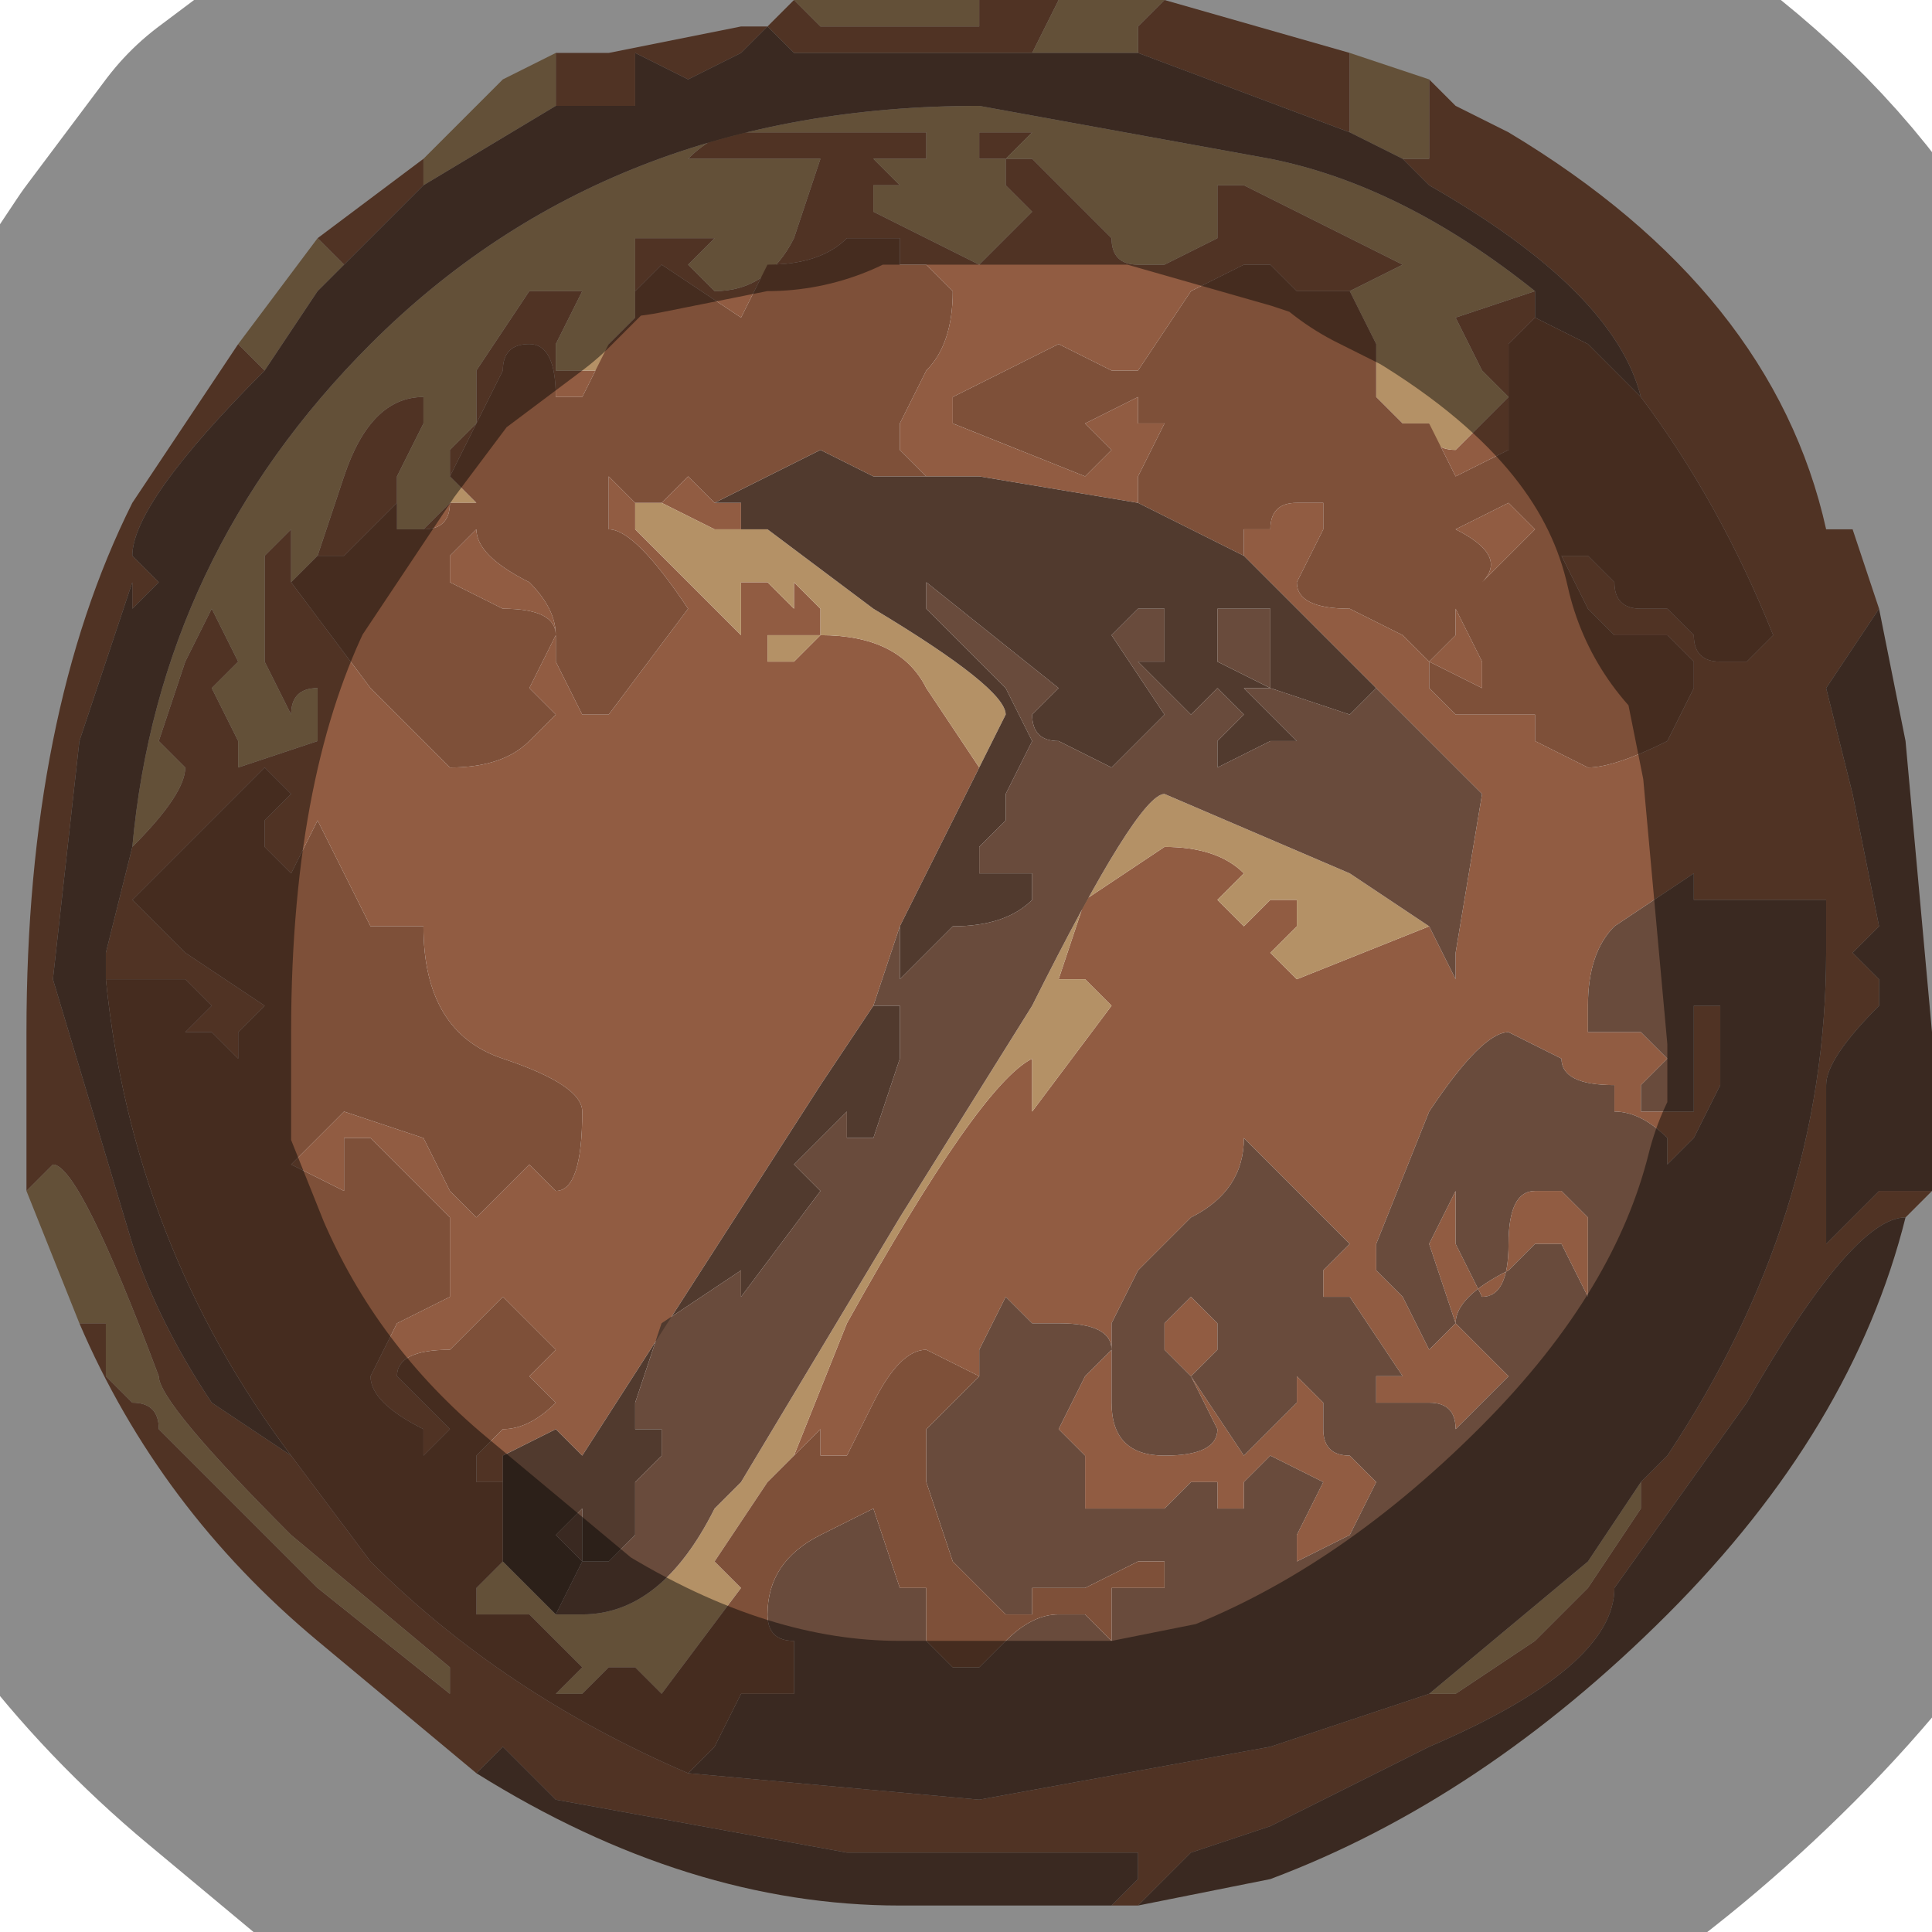 <?xml version="1.0" encoding="UTF-8" standalone="no"?>
<svg xmlns:xlink="http://www.w3.org/1999/xlink" height="3.65px" width="3.65px" xmlns="http://www.w3.org/2000/svg">
  <g transform="matrix(1.0, 0.0, 0.0, 1.0, 1.85, 1.8)">
    <path d="M0.3 -1.7 L0.3 -1.75 0.35 -1.8 0.7 -1.7 0.7 -1.55 0.3 -1.7 M0.15 -1.8 L0.1 -1.7 -0.2 -1.7 -0.25 -1.7 -0.35 -1.7 -0.4 -1.75 -0.45 -1.7 Q-0.55 -1.65 -0.55 -1.65 L-0.65 -1.7 -0.65 -1.6 -0.75 -1.6 -0.8 -1.6 -0.8 -1.7 -0.7 -1.7 -0.45 -1.75 -0.4 -1.75 -0.35 -1.8 -0.3 -1.75 -0.25 -1.75 -0.15 -1.75 -0.05 -1.75 0.0 -1.75 0.0 -1.8 0.15 -1.8 M-0.65 -1.25 L-0.65 -1.35 -0.6 -1.35 -0.5 -1.35 -0.55 -1.3 -0.5 -1.25 Q-0.4 -1.25 -0.35 -1.35 L-0.3 -1.5 -0.35 -1.5 -0.4 -1.5 -0.55 -1.5 -0.55 -1.5 Q-0.5 -1.55 -0.45 -1.55 L-0.3 -1.55 -0.2 -1.55 -0.1 -1.55 -0.1 -1.5 -0.2 -1.5 -0.15 -1.45 -0.2 -1.45 -0.2 -1.4 0.0 -1.3 0.1 -1.4 0.1 -1.4 0.05 -1.45 0.05 -1.5 0.0 -1.5 0.0 -1.55 0.05 -1.55 0.1 -1.55 0.05 -1.5 Q0.05 -1.5 0.1 -1.5 L0.2 -1.4 0.25 -1.35 Q0.25 -1.3 0.3 -1.3 L0.35 -1.3 0.45 -1.35 0.45 -1.45 0.5 -1.45 0.8 -1.3 0.8 -1.3 0.7 -1.25 0.7 -1.25 0.6 -1.25 0.55 -1.3 0.5 -1.3 0.4 -1.25 0.3 -1.1 0.25 -1.1 0.15 -1.15 -0.05 -1.05 -0.05 -1.0 0.2 -0.9 0.25 -0.95 0.2 -1.0 0.3 -1.05 0.3 -1.0 0.35 -1.0 0.3 -0.9 0.3 -0.85 0.0 -0.9 -0.1 -0.9 -0.1 -0.9 -0.15 -0.95 -0.15 -1.0 -0.1 -1.1 Q-0.05 -1.15 -0.05 -1.25 L-0.1 -1.3 -0.15 -1.3 -0.15 -1.35 -0.25 -1.35 Q-0.3 -1.3 -0.4 -1.3 L-0.45 -1.2 -0.6 -1.3 -0.65 -1.25 M0.85 -1.0 Q0.85 -0.95 0.9 -0.95 L1.0 -1.05 0.95 -1.1 0.9 -1.2 1.05 -1.25 1.05 -1.2 1.0 -1.15 1.0 -0.95 0.9 -0.9 0.85 -1.0 0.85 -1.0 M-1.6 -0.2 Q-1.5 -0.3 -1.5 -0.35 L-1.55 -0.4 -1.5 -0.55 -1.45 -0.65 -1.4 -0.55 -1.4 -0.55 -1.45 -0.5 -1.4 -0.4 -1.4 -0.35 -1.25 -0.4 -1.25 -0.5 Q-1.3 -0.5 -1.3 -0.45 L-1.35 -0.55 -1.35 -0.75 -1.3 -0.8 -1.3 -0.7 -1.3 -0.7 -1.15 -0.5 -1.05 -0.4 -1.0 -0.35 Q-0.9 -0.35 -0.85 -0.4 L-0.8 -0.45 -0.85 -0.5 -0.8 -0.6 Q-0.8 -0.65 -0.9 -0.65 L-1.0 -0.7 -1.0 -0.75 -0.95 -0.8 Q-0.95 -0.75 -0.85 -0.7 -0.8 -0.65 -0.8 -0.6 L-0.8 -0.55 -0.75 -0.45 -0.7 -0.45 -0.55 -0.65 Q-0.65 -0.8 -0.7 -0.8 L-0.7 -0.9 -0.65 -0.85 -0.65 -0.85 -0.65 -0.8 -0.45 -0.6 -0.45 -0.65 -0.45 -0.7 -0.4 -0.7 -0.35 -0.65 -0.35 -0.7 -0.3 -0.65 -0.3 -0.6 -0.4 -0.6 -0.4 -0.55 -0.35 -0.55 Q-0.35 -0.55 -0.3 -0.6 L-0.3 -0.6 Q-0.15 -0.6 -0.1 -0.5 L0.0 -0.35 -0.15 -0.05 -0.2 0.1 -0.3 0.25 -0.75 0.95 -0.8 0.9 -0.9 0.95 -0.9 1.0 -0.95 1.0 -0.95 0.95 -0.9 0.9 -0.9 0.9 Q-0.85 0.9 -0.8 0.85 L-0.85 0.8 -0.8 0.75 -0.85 0.7 -0.9 0.65 -0.95 0.7 -1.0 0.75 Q-1.1 0.75 -1.1 0.8 L-1.05 0.85 -1.0 0.9 -1.05 0.95 -1.05 0.9 Q-1.15 0.85 -1.15 0.8 L-1.1 0.7 -1.0 0.65 -1.0 0.55 -1.0 0.5 -1.15 0.35 -1.2 0.35 -1.2 0.45 -1.3 0.4 -1.25 0.35 -1.2 0.3 -1.05 0.35 -1.0 0.45 -0.95 0.5 -0.85 0.4 -0.8 0.45 Q-0.75 0.45 -0.75 0.3 -0.75 0.25 -0.9 0.2 -1.05 0.15 -1.05 -0.05 L-1.1 -0.05 -1.15 -0.05 -1.2 -0.15 -1.25 -0.25 -1.3 -0.15 -1.3 -0.15 Q-1.35 -0.2 -1.35 -0.2 L-1.35 -0.25 -1.3 -0.3 -1.35 -0.35 -1.45 -0.25 -1.55 -0.15 -1.6 -0.1 -1.5 0.0 -1.35 0.1 -1.4 0.15 -1.4 0.2 -1.45 0.15 -1.5 0.15 -1.45 0.1 -1.5 0.05 -1.55 0.05 -1.65 0.05 -1.65 0.0 -1.6 -0.2 M-1.25 -0.75 L-1.2 -0.9 Q-1.15 -1.05 -1.05 -1.05 L-1.05 -1.0 -1.1 -0.9 -1.1 -0.85 -1.1 -0.85 -1.2 -0.75 -1.25 -0.75 M-1.05 -0.8 L-1.0 -0.85 Q-1.0 -0.8 -1.05 -0.8 L-1.05 -0.8 M-1.0 -0.9 L-1.0 -0.95 -0.95 -1.0 -0.95 -1.05 -0.95 -1.1 -0.85 -1.25 -0.75 -1.25 -0.75 -1.25 -0.8 -1.15 -0.8 -1.1 -0.7 -1.1 -0.7 -1.15 -0.75 -1.05 -0.8 -1.05 Q-0.8 -1.15 -0.85 -1.15 -0.9 -1.15 -0.9 -1.1 L-0.95 -1.0 -1.0 -0.9 -1.0 -0.9 M0.85 -1.65 L0.9 -1.6 1.0 -1.55 Q1.5 -1.25 1.6 -0.8 L1.65 -0.8 1.7 -0.65 1.6 -0.5 1.65 -0.3 1.7 -0.05 1.65 0.0 1.7 0.05 1.7 0.1 Q1.6 0.2 1.6 0.25 L1.6 0.55 1.7 0.45 1.8 0.45 1.75 0.5 Q1.65 0.5 1.45 0.85 L1.2 1.2 Q1.2 1.35 0.85 1.5 L0.55 1.65 0.4 1.7 0.35 1.75 0.3 1.8 0.25 1.8 0.3 1.75 0.3 1.7 0.15 1.7 -0.05 1.7 -0.25 1.7 -0.8 1.6 -0.85 1.55 Q-0.9 1.5 -0.9 1.5 L-0.95 1.55 -1.25 1.3 Q-1.55 1.05 -1.7 0.7 L-1.7 0.7 -1.65 0.7 -1.65 0.8 -1.6 0.85 Q-1.55 0.85 -1.55 0.9 L-1.5 0.95 -1.25 1.2 -1.0 1.4 -1.0 1.35 -1.3 1.1 Q-1.55 0.85 -1.55 0.8 -1.7 0.4 -1.75 0.4 L-1.8 0.45 -1.8 0.15 Q-1.8 -0.45 -1.6 -0.85 L-1.4 -1.15 -1.35 -1.1 Q-1.6 -0.85 -1.6 -0.75 L-1.55 -0.7 -1.6 -0.65 -1.6 -0.7 -1.7 -0.4 -1.75 0.05 -1.6 0.55 Q-1.55 0.7 -1.45 0.85 L-1.3 0.95 -1.15 1.15 Q-0.9 1.4 -0.55 1.55 L0.0 1.6 0.55 1.5 0.85 1.4 0.9 1.4 1.05 1.3 1.15 1.2 1.25 1.05 1.25 1.0 1.3 0.95 Q1.6 0.5 1.6 0.0 L1.6 -0.1 1.45 -0.1 1.35 -0.1 1.35 -0.15 1.2 -0.05 Q1.15 0.0 1.15 0.1 L1.15 0.15 1.25 0.15 1.3 0.2 1.25 0.25 1.25 0.3 1.35 0.3 1.35 0.1 1.4 0.1 1.4 0.25 1.35 0.35 1.3 0.4 1.3 0.35 Q1.25 0.3 1.2 0.3 L1.2 0.25 Q1.1 0.25 1.1 0.2 L1.0 0.15 Q0.95 0.15 0.85 0.3 L0.75 0.55 0.75 0.6 0.8 0.65 Q0.8 0.65 0.85 0.75 L0.9 0.7 0.85 0.55 0.9 0.45 0.9 0.55 0.95 0.65 Q1.0 0.65 1.0 0.55 1.0 0.45 1.05 0.45 L1.1 0.45 1.15 0.5 1.15 0.65 1.1 0.55 1.05 0.55 1.0 0.6 Q0.9 0.65 0.9 0.7 L0.95 0.75 1.0 0.8 0.9 0.9 Q0.9 0.85 0.85 0.85 L0.8 0.85 0.75 0.85 0.75 0.8 Q0.75 0.8 0.8 0.8 L0.7 0.65 0.65 0.65 0.65 0.6 0.7 0.55 0.6 0.45 0.55 0.4 0.5 0.35 Q0.5 0.45 0.4 0.5 L0.3 0.6 0.25 0.7 0.25 0.85 Q0.25 0.95 0.35 0.95 0.45 0.95 0.45 0.9 L0.4 0.8 0.35 0.75 0.35 0.7 0.4 0.65 0.45 0.7 0.45 0.75 0.4 0.8 0.5 0.95 0.55 0.9 0.6 0.85 0.6 0.8 0.65 0.85 0.65 0.9 Q0.65 0.95 0.7 0.95 L0.75 1.0 0.7 1.1 0.6 1.15 0.6 1.1 0.65 1.0 0.55 0.95 0.5 1.0 0.5 1.05 0.45 1.05 0.45 1.0 0.4 1.0 0.35 1.05 0.25 1.05 0.2 1.05 0.2 0.95 0.15 0.9 0.2 0.8 0.25 0.75 Q0.25 0.7 0.15 0.7 L0.1 0.7 0.05 0.65 0.0 0.75 0.0 0.8 -0.1 0.75 Q-0.15 0.75 -0.2 0.85 L-0.25 0.95 -0.3 0.95 -0.3 0.9 -0.35 0.95 -0.25 0.7 Q0.0 0.25 0.1 0.2 L0.1 0.3 0.25 0.1 0.2 0.05 0.15 0.05 0.2 -0.1 0.35 -0.2 Q0.45 -0.2 0.5 -0.15 L0.45 -0.1 0.5 -0.05 0.55 -0.1 0.55 -0.1 0.6 -0.1 0.6 -0.05 0.55 0.0 0.6 0.05 0.85 -0.05 0.9 0.05 0.9 0.0 0.95 -0.3 0.75 -0.5 0.7 -0.55 0.55 -0.7 0.5 -0.75 0.5 -0.8 0.55 -0.8 Q0.55 -0.85 0.6 -0.85 L0.65 -0.85 0.65 -0.8 0.6 -0.7 Q0.6 -0.65 0.7 -0.65 L0.8 -0.6 0.85 -0.55 0.9 -0.6 0.9 -0.6 0.9 -0.65 0.95 -0.7 Q1.0 -0.75 0.9 -0.8 L1.0 -0.85 1.05 -0.8 1.0 -0.75 0.9 -0.65 0.95 -0.55 0.95 -0.5 0.85 -0.55 0.85 -0.5 0.9 -0.45 0.9 -0.45 1.0 -0.45 1.05 -0.45 1.05 -0.4 1.15 -0.35 Q1.2 -0.35 1.3 -0.4 L1.35 -0.5 1.35 -0.55 1.3 -0.6 1.2 -0.6 1.15 -0.65 1.1 -0.75 1.1 -0.75 1.15 -0.75 1.2 -0.7 Q1.2 -0.65 1.25 -0.65 L1.3 -0.65 1.35 -0.6 Q1.35 -0.55 1.4 -0.55 L1.45 -0.55 1.5 -0.6 Q1.4 -0.85 1.25 -1.05 1.2 -1.25 0.85 -1.45 L0.8 -1.5 0.85 -1.5 0.85 -1.65 M-0.45 -0.8 L-0.5 -0.8 -0.6 -0.85 -0.6 -0.85 -0.55 -0.9 -0.5 -0.85 -0.45 -0.85 -0.45 -0.8 M-1.05 -1.5 L-1.05 -1.45 -1.2 -1.3 -1.25 -1.35 -1.25 -1.35 -1.05 -1.5" fill="#915c42" fill-rule="evenodd" stroke="none"/>
    <path d="M0.35 -1.8 L0.3 -1.75 0.3 -1.7 0.25 -1.7 0.1 -1.7 0.15 -1.8 0.35 -1.8 M0.7 -1.55 L0.7 -1.7 0.85 -1.65 0.85 -1.5 0.8 -1.5 0.7 -1.55 M0.0 -1.8 L0.0 -1.75 -0.05 -1.75 -0.15 -1.75 -0.25 -1.75 -0.3 -1.75 -0.35 -1.8 -0.25 -1.8 0.0 -1.8 M-0.8 -1.7 L-0.8 -1.6 -1.05 -1.45 -1.05 -1.5 -0.9 -1.65 -0.8 -1.7 M0.7 -1.25 L0.7 -1.25 0.8 -1.3 0.8 -1.3 0.5 -1.45 0.45 -1.45 0.45 -1.35 0.35 -1.3 0.3 -1.3 Q0.25 -1.3 0.25 -1.35 L0.2 -1.4 0.1 -1.5 Q0.05 -1.5 0.05 -1.5 L0.1 -1.55 0.05 -1.55 0.0 -1.55 0.0 -1.5 0.05 -1.5 0.05 -1.45 0.1 -1.4 0.1 -1.4 0.0 -1.3 -0.2 -1.4 -0.2 -1.45 -0.15 -1.45 -0.2 -1.5 -0.1 -1.5 -0.1 -1.55 -0.2 -1.55 -0.3 -1.55 -0.45 -1.55 Q-0.5 -1.55 -0.55 -1.5 L-0.55 -1.5 -0.4 -1.5 -0.35 -1.5 -0.3 -1.5 -0.35 -1.35 Q-0.4 -1.25 -0.5 -1.25 L-0.55 -1.3 -0.5 -1.35 -0.6 -1.35 -0.65 -1.35 -0.65 -1.25 -0.65 -1.2 -0.7 -1.15 -0.7 -1.1 -0.8 -1.1 -0.8 -1.15 -0.75 -1.25 -0.75 -1.25 -0.85 -1.25 -0.95 -1.1 -0.95 -1.05 -0.95 -1.0 -1.0 -0.95 -1.0 -0.9 -0.95 -0.85 -1.0 -0.85 -1.05 -0.8 -1.1 -0.8 -1.1 -0.85 -1.1 -0.9 -1.05 -1.0 -1.05 -1.05 Q-1.15 -1.05 -1.2 -0.9 L-1.25 -0.75 -1.3 -0.7 -1.3 -0.7 -1.3 -0.8 -1.35 -0.75 -1.35 -0.55 -1.3 -0.45 Q-1.3 -0.5 -1.25 -0.5 L-1.25 -0.4 -1.4 -0.35 -1.4 -0.4 -1.45 -0.5 -1.4 -0.55 -1.4 -0.55 -1.45 -0.65 -1.5 -0.55 -1.55 -0.4 -1.5 -0.35 Q-1.5 -0.3 -1.6 -0.2 -1.55 -0.75 -1.15 -1.15 -0.7 -1.6 0.0 -1.6 L0.55 -1.5 Q0.8 -1.45 1.05 -1.25 L0.9 -1.2 0.95 -1.1 1.0 -1.05 0.9 -0.95 Q0.85 -0.95 0.85 -1.0 L0.8 -1.0 0.75 -1.05 0.75 -1.15 0.7 -1.25 M0.85 -0.05 L0.6 0.05 0.55 0.0 0.6 -0.05 0.6 -0.1 0.55 -0.1 0.55 -0.1 0.5 -0.05 0.45 -0.1 0.5 -0.15 Q0.45 -0.2 0.35 -0.2 L0.2 -0.1 0.15 0.05 0.2 0.05 0.25 0.1 0.1 0.3 0.1 0.2 Q0.0 0.25 -0.25 0.7 L-0.35 0.95 -0.4 1.0 -0.5 1.15 -0.45 1.2 -0.6 1.4 Q-0.65 1.35 -0.65 1.35 L-0.7 1.35 -0.75 1.4 -0.8 1.4 -0.75 1.35 -0.8 1.3 -0.85 1.25 -0.95 1.25 -0.95 1.2 -0.9 1.15 -0.8 1.25 -0.75 1.25 Q-0.6 1.25 -0.5 1.05 L-0.45 1.0 -0.15 0.5 0.1 0.1 Q0.3 -0.3 0.35 -0.3 L0.7 -0.15 0.85 -0.05 M1.25 1.0 L1.25 1.05 1.15 1.2 1.05 1.3 0.9 1.4 0.85 1.4 1.15 1.15 1.25 1.0 M-1.35 -1.1 L-1.4 -1.15 -1.25 -1.35 -1.25 -1.35 -1.2 -1.3 -1.25 -1.25 -1.35 -1.1 M-1.8 0.45 L-1.75 0.4 Q-1.7 0.4 -1.55 0.8 -1.55 0.85 -1.3 1.1 L-1.0 1.35 -1.0 1.4 -1.25 1.2 -1.5 0.95 -1.55 0.9 Q-1.55 0.85 -1.6 0.85 L-1.65 0.8 -1.65 0.7 -1.7 0.7 -1.7 0.7 -1.8 0.45 M-0.45 -0.8 L-0.4 -0.8 -0.2 -0.65 Q0.05 -0.5 0.05 -0.45 L0.0 -0.35 -0.1 -0.5 Q-0.15 -0.6 -0.3 -0.6 L-0.3 -0.6 Q-0.35 -0.55 -0.35 -0.55 L-0.4 -0.55 -0.4 -0.6 -0.3 -0.6 -0.3 -0.65 -0.35 -0.7 -0.35 -0.65 -0.4 -0.7 -0.45 -0.7 -0.45 -0.65 -0.45 -0.6 -0.65 -0.8 -0.65 -0.85 -0.6 -0.85 -0.6 -0.85 -0.5 -0.8 -0.45 -0.8" fill="#b49166" fill-rule="evenodd" stroke="none"/>
    <path d="M0.1 -1.7 L0.25 -1.7 0.3 -1.7 0.7 -1.55 0.8 -1.5 0.85 -1.45 Q1.2 -1.25 1.25 -1.05 L1.15 -1.15 1.05 -1.2 1.05 -1.25 Q0.8 -1.45 0.55 -1.5 L0.0 -1.6 Q-0.7 -1.6 -1.15 -1.15 -1.55 -0.75 -1.6 -0.2 L-1.65 0.0 -1.65 0.05 Q-1.6 0.55 -1.3 0.95 L-1.45 0.85 Q-1.55 0.7 -1.6 0.55 L-1.75 0.05 -1.7 -0.4 -1.6 -0.7 -1.6 -0.65 -1.55 -0.7 -1.6 -0.75 Q-1.6 -0.85 -1.35 -1.1 L-1.25 -1.25 -1.2 -1.3 -1.05 -1.45 -0.8 -1.6 -0.75 -1.6 -0.65 -1.6 -0.65 -1.7 -0.55 -1.65 Q-0.55 -1.65 -0.45 -1.7 L-0.4 -1.75 -0.35 -1.7 -0.25 -1.7 -0.2 -1.7 0.1 -1.7 M0.75 -0.5 L0.95 -0.3 0.9 0.0 0.9 0.05 0.85 -0.05 0.7 -0.15 0.35 -0.3 Q0.3 -0.3 0.1 0.1 L-0.15 0.5 -0.45 1.0 -0.5 1.05 Q-0.6 1.25 -0.75 1.25 L-0.8 1.25 -0.75 1.15 -0.8 1.1 -0.75 1.05 -0.75 1.15 -0.7 1.15 -0.65 1.1 -0.65 1.0 -0.6 0.95 -0.6 0.9 -0.65 0.9 -0.65 0.85 -0.6 0.7 -0.45 0.6 -0.45 0.65 -0.3 0.45 -0.35 0.4 -0.3 0.35 -0.25 0.3 -0.25 0.3 -0.25 0.35 -0.2 0.35 -0.15 0.2 -0.15 0.15 -0.15 0.1 -0.2 0.1 -0.15 -0.05 -0.15 0.05 -0.1 0.0 -0.05 -0.05 Q0.05 -0.05 0.1 -0.1 L0.1 -0.15 0.0 -0.15 0.0 -0.2 0.05 -0.25 0.05 -0.3 0.1 -0.4 0.05 -0.5 -0.1 -0.65 -0.1 -0.7 0.15 -0.5 0.1 -0.45 Q0.1 -0.4 0.15 -0.4 L0.25 -0.35 0.35 -0.45 0.25 -0.6 0.3 -0.65 0.35 -0.65 0.35 -0.55 0.3 -0.55 0.35 -0.5 0.4 -0.45 0.4 -0.45 0.45 -0.5 0.5 -0.45 0.45 -0.4 0.45 -0.35 0.55 -0.4 0.55 -0.4 0.6 -0.4 0.55 -0.45 0.55 -0.45 0.5 -0.5 0.55 -0.5 0.45 -0.55 0.45 -0.65 0.5 -0.65 Q0.55 -0.65 0.55 -0.65 L0.55 -0.55 0.55 -0.5 0.7 -0.45 0.75 -0.5 0.75 -0.5 M0.0 0.8 L0.0 0.75 0.05 0.65 0.1 0.7 0.15 0.7 Q0.25 0.7 0.25 0.75 L0.2 0.8 0.15 0.9 0.2 0.95 0.2 1.05 0.25 1.05 0.35 1.05 0.4 1.0 0.45 1.0 0.45 1.05 0.5 1.05 0.5 1.0 0.55 0.95 0.65 1.0 0.6 1.1 0.6 1.15 0.7 1.1 0.75 1.0 0.7 0.95 Q0.65 0.95 0.65 0.9 L0.65 0.85 0.6 0.8 0.6 0.85 0.55 0.9 0.5 0.95 0.4 0.8 0.45 0.75 0.45 0.7 0.4 0.65 0.35 0.7 0.35 0.75 0.4 0.8 0.45 0.9 Q0.45 0.95 0.35 0.95 0.25 0.95 0.25 0.85 L0.25 0.7 0.3 0.6 0.4 0.5 Q0.5 0.45 0.5 0.35 L0.55 0.4 0.6 0.45 0.7 0.55 0.65 0.6 0.65 0.65 0.7 0.65 0.8 0.8 Q0.75 0.8 0.75 0.8 L0.75 0.85 0.8 0.85 0.85 0.85 Q0.9 0.85 0.9 0.9 L1.0 0.8 0.95 0.75 0.9 0.7 Q0.9 0.65 1.0 0.6 L1.05 0.55 1.1 0.55 1.15 0.65 1.15 0.5 1.1 0.45 1.05 0.45 Q1.0 0.45 1.0 0.55 1.0 0.65 0.95 0.65 L0.9 0.55 0.9 0.45 0.85 0.55 0.9 0.7 0.85 0.75 Q0.8 0.65 0.8 0.65 L0.75 0.6 0.75 0.55 0.85 0.3 Q0.95 0.15 1.0 0.15 L1.1 0.2 Q1.1 0.25 1.2 0.25 L1.2 0.3 Q1.25 0.3 1.3 0.35 L1.3 0.4 1.35 0.35 1.4 0.25 1.4 0.1 1.35 0.1 1.35 0.3 1.25 0.3 1.25 0.25 1.3 0.2 1.25 0.15 1.15 0.15 1.15 0.1 Q1.15 0.0 1.2 -0.05 L1.35 -0.15 1.35 -0.1 1.45 -0.1 1.6 -0.1 1.6 0.0 Q1.6 0.5 1.3 0.95 L1.25 1.0 1.15 1.15 0.85 1.4 0.55 1.5 0.0 1.6 -0.55 1.55 -0.5 1.5 -0.45 1.4 -0.35 1.4 -0.35 1.3 Q-0.4 1.3 -0.4 1.25 -0.4 1.15 -0.3 1.1 L-0.2 1.05 -0.15 1.2 -0.1 1.2 -0.1 1.3 -0.05 1.35 0.0 1.35 0.05 1.3 Q0.1 1.25 0.15 1.25 L0.2 1.25 0.25 1.3 0.25 1.2 0.3 1.2 0.35 1.2 0.35 1.15 0.3 1.15 0.2 1.2 0.15 1.2 0.1 1.2 0.1 1.25 0.05 1.25 -0.05 1.15 -0.1 1.0 -0.1 0.9 -0.05 0.85 0.0 0.8 M-0.95 1.55 L-0.9 1.5 Q-0.9 1.5 -0.85 1.55 L-0.8 1.6 -0.25 1.7 -0.05 1.7 0.15 1.7 0.3 1.7 0.3 1.75 0.25 1.8 0.1 1.8 0.0 1.8 -0.15 1.8 Q-0.55 1.8 -0.95 1.55 M0.3 1.8 L0.35 1.75 0.4 1.7 0.55 1.65 0.85 1.5 Q1.2 1.35 1.2 1.2 L1.45 0.85 Q1.65 0.5 1.75 0.5 1.65 0.9 1.3 1.25 0.95 1.6 0.55 1.75 L0.3 1.8 M1.8 0.45 L1.7 0.45 1.6 0.55 1.6 0.25 Q1.6 0.2 1.7 0.1 L1.7 0.05 1.65 0.0 1.7 -0.05 1.65 -0.3 1.6 -0.5 1.7 -0.65 1.75 -0.4 1.8 0.15 1.8 0.45" fill="#694b3c" fill-rule="evenodd" stroke="none"/>
    <path d="M0.7 -1.25 L0.75 -1.15 0.75 -1.05 0.8 -1.0 0.85 -1.0 0.85 -1.0 0.9 -0.9 1.0 -0.95 1.0 -1.15 1.05 -1.2 1.15 -1.15 1.25 -1.05 Q1.4 -0.85 1.5 -0.6 L1.45 -0.55 1.4 -0.55 Q1.35 -0.55 1.35 -0.6 L1.3 -0.65 1.25 -0.65 Q1.2 -0.65 1.2 -0.7 L1.15 -0.75 1.1 -0.75 1.1 -0.75 1.15 -0.65 1.2 -0.6 1.3 -0.6 1.35 -0.55 1.35 -0.5 1.3 -0.4 Q1.2 -0.35 1.15 -0.35 L1.05 -0.4 1.05 -0.45 1.0 -0.45 0.9 -0.45 0.9 -0.45 0.85 -0.5 0.85 -0.55 0.95 -0.5 0.95 -0.55 0.9 -0.65 1.0 -0.75 1.05 -0.8 1.0 -0.85 0.9 -0.8 Q1.0 -0.75 0.95 -0.7 L0.9 -0.65 0.9 -0.6 0.9 -0.6 0.85 -0.55 0.8 -0.6 0.7 -0.65 Q0.6 -0.65 0.6 -0.7 L0.65 -0.8 0.65 -0.85 0.6 -0.85 Q0.55 -0.85 0.55 -0.8 L0.5 -0.8 0.5 -0.75 0.3 -0.85 0.3 -0.9 0.35 -1.0 0.3 -1.0 0.3 -1.05 0.2 -1.0 0.25 -0.95 0.2 -0.9 -0.05 -1.0 -0.05 -1.05 0.15 -1.15 0.25 -1.1 0.3 -1.1 0.4 -1.25 0.5 -1.3 0.55 -1.3 0.6 -1.25 0.7 -1.25 M-1.3 -0.7 L-1.3 -0.7 -1.25 -0.75 -1.2 -0.75 -1.1 -0.85 -1.1 -0.85 -1.1 -0.8 -1.05 -0.8 -1.05 -0.8 Q-1.0 -0.8 -1.0 -0.85 L-0.95 -0.85 -1.0 -0.9 -1.0 -0.9 -0.95 -1.0 -0.9 -1.1 Q-0.9 -1.15 -0.85 -1.15 -0.8 -1.15 -0.8 -1.05 L-0.75 -1.05 -0.7 -1.15 -0.65 -1.2 -0.65 -1.25 -0.6 -1.3 -0.45 -1.2 -0.4 -1.3 Q-0.3 -1.3 -0.25 -1.35 L-0.15 -1.35 -0.15 -1.3 -0.1 -1.3 -0.05 -1.25 Q-0.05 -1.15 -0.1 -1.1 L-0.15 -1.0 -0.15 -0.95 -0.1 -0.9 -0.1 -0.9 -0.2 -0.9 -0.3 -0.95 -0.4 -0.9 -0.5 -0.85 -0.45 -0.85 -0.5 -0.85 -0.55 -0.9 -0.6 -0.85 -0.65 -0.85 -0.65 -0.85 -0.7 -0.9 -0.7 -0.8 Q-0.65 -0.8 -0.55 -0.65 L-0.7 -0.45 -0.75 -0.45 -0.8 -0.55 -0.8 -0.6 Q-0.8 -0.65 -0.85 -0.7 -0.95 -0.75 -0.95 -0.8 L-1.0 -0.75 -1.0 -0.7 -0.9 -0.65 Q-0.8 -0.65 -0.8 -0.6 L-0.85 -0.5 -0.8 -0.45 -0.85 -0.4 Q-0.9 -0.35 -1.0 -0.35 L-1.05 -0.4 -1.15 -0.5 -1.3 -0.7 -1.3 -0.7 M-0.35 0.95 L-0.3 0.9 -0.3 0.95 -0.25 0.95 -0.2 0.85 Q-0.15 0.75 -0.1 0.75 L0.0 0.8 -0.05 0.85 -0.1 0.9 -0.1 1.0 -0.05 1.15 0.05 1.25 0.1 1.25 0.1 1.2 0.15 1.2 0.2 1.2 0.3 1.15 0.35 1.15 0.35 1.2 0.3 1.2 0.25 1.2 0.25 1.3 0.2 1.25 0.15 1.25 Q0.1 1.25 0.05 1.3 L0.0 1.35 -0.05 1.35 -0.1 1.3 -0.1 1.2 -0.15 1.2 -0.2 1.05 -0.3 1.1 Q-0.4 1.15 -0.4 1.25 -0.4 1.3 -0.35 1.3 L-0.35 1.4 -0.45 1.4 -0.5 1.5 -0.55 1.55 Q-0.9 1.4 -1.15 1.15 L-1.3 0.95 Q-1.6 0.55 -1.65 0.05 L-1.55 0.05 -1.5 0.05 -1.45 0.1 -1.5 0.15 -1.45 0.15 -1.4 0.2 -1.4 0.15 -1.35 0.1 -1.5 0.0 -1.6 -0.1 -1.55 -0.15 -1.45 -0.25 -1.35 -0.35 -1.3 -0.3 -1.35 -0.25 -1.35 -0.2 Q-1.35 -0.2 -1.3 -0.15 L-1.3 -0.15 -1.25 -0.25 -1.2 -0.15 -1.15 -0.05 -1.1 -0.05 -1.05 -0.05 Q-1.05 0.15 -0.9 0.2 -0.75 0.25 -0.75 0.3 -0.75 0.45 -0.8 0.45 L-0.85 0.4 -0.95 0.5 -1.0 0.45 -1.05 0.35 -1.2 0.3 -1.25 0.35 -1.3 0.4 -1.2 0.45 -1.2 0.35 -1.15 0.35 -1.0 0.5 -1.0 0.55 -1.0 0.65 -1.1 0.7 -1.15 0.8 Q-1.15 0.85 -1.05 0.9 L-1.05 0.95 -1.0 0.9 -1.05 0.85 -1.1 0.8 Q-1.1 0.75 -1.0 0.75 L-0.95 0.7 -0.9 0.65 -0.85 0.7 -0.8 0.75 -0.85 0.8 -0.8 0.85 Q-0.85 0.9 -0.9 0.9 L-0.9 0.9 -0.95 0.95 -0.95 1.0 -0.9 1.0 -0.9 1.15 -0.95 1.2 -0.95 1.25 -0.85 1.25 -0.8 1.3 -0.75 1.35 -0.8 1.4 -0.75 1.4 -0.7 1.35 -0.65 1.35 Q-0.65 1.35 -0.6 1.4 L-0.45 1.2 -0.5 1.15 -0.4 1.0 -0.35 0.95" fill="#7e5039" fill-rule="evenodd" stroke="none"/>
    <path d="M-0.1 -0.9 L0.0 -0.9 0.3 -0.85 0.5 -0.75 0.55 -0.7 0.7 -0.55 0.75 -0.5 0.75 -0.5 0.7 -0.45 0.55 -0.5 0.55 -0.55 0.55 -0.65 Q0.55 -0.65 0.5 -0.65 L0.45 -0.65 0.45 -0.55 0.55 -0.5 0.5 -0.5 0.55 -0.45 0.55 -0.45 0.6 -0.4 0.55 -0.4 0.55 -0.4 0.45 -0.35 0.45 -0.4 0.5 -0.45 0.45 -0.5 0.4 -0.45 0.4 -0.45 0.35 -0.5 0.3 -0.55 0.35 -0.55 0.35 -0.65 0.3 -0.65 0.25 -0.6 0.35 -0.45 0.25 -0.35 0.15 -0.4 Q0.1 -0.4 0.1 -0.45 L0.15 -0.5 -0.1 -0.7 -0.1 -0.65 0.05 -0.5 0.1 -0.4 0.05 -0.3 0.05 -0.25 0.0 -0.2 0.0 -0.15 0.1 -0.15 0.1 -0.1 Q0.05 -0.05 -0.05 -0.05 L-0.1 0.0 -0.15 0.05 -0.15 -0.05 0.0 -0.35 0.05 -0.45 Q0.05 -0.5 -0.2 -0.65 L-0.4 -0.8 -0.45 -0.8 -0.45 -0.85 -0.5 -0.85 -0.4 -0.9 -0.3 -0.95 -0.2 -0.9 -0.1 -0.9 M-0.2 0.1 L-0.15 0.1 -0.15 0.15 -0.15 0.2 -0.2 0.35 -0.25 0.35 -0.25 0.3 -0.25 0.3 -0.3 0.35 -0.35 0.4 -0.3 0.45 -0.45 0.65 -0.45 0.6 -0.6 0.7 -0.65 0.85 -0.65 0.9 -0.6 0.9 -0.6 0.95 -0.65 1.0 -0.65 1.1 -0.7 1.15 -0.75 1.15 -0.75 1.05 -0.8 1.1 -0.75 1.15 -0.8 1.25 -0.9 1.15 -0.9 1.0 -0.9 0.95 -0.8 0.9 -0.75 0.95 -0.3 0.25 -0.2 0.1" fill="#513a2e" fill-rule="evenodd" stroke="none"/>
    <path d="M0.35 -1.8 L0.15 -1.8 0.0 -1.8 -0.25 -1.8 -0.35 -1.8 -0.4 -1.75 -0.45 -1.75 -0.7 -1.7 -0.8 -1.7 -0.9 -1.65 -1.05 -1.5 -1.25 -1.35 -1.4 -1.15 -1.6 -0.85 Q-1.8 -0.45 -1.8 0.15 L-1.8 0.45 -1.7 0.7 Q-1.55 1.05 -1.25 1.3 L-0.95 1.55 Q-0.55 1.8 -0.15 1.8 L0.0 1.8 0.1 1.8 0.25 1.8 0.3 1.8 0.55 1.75 Q0.95 1.6 1.3 1.25 1.65 0.9 1.75 0.5 L1.8 0.45 1.8 0.15 1.75 -0.4 1.7 -0.65 1.65 -0.8 1.6 -0.8 Q1.5 -1.25 1.0 -1.55 L0.9 -1.6 0.85 -1.65 0.7 -1.7 0.35 -1.8 Z" fill="none" stroke="#000000" stroke-linecap="round" stroke-linejoin="round" stroke-opacity="0.451" stroke-width="1.0"/>
  </g>
</svg>
